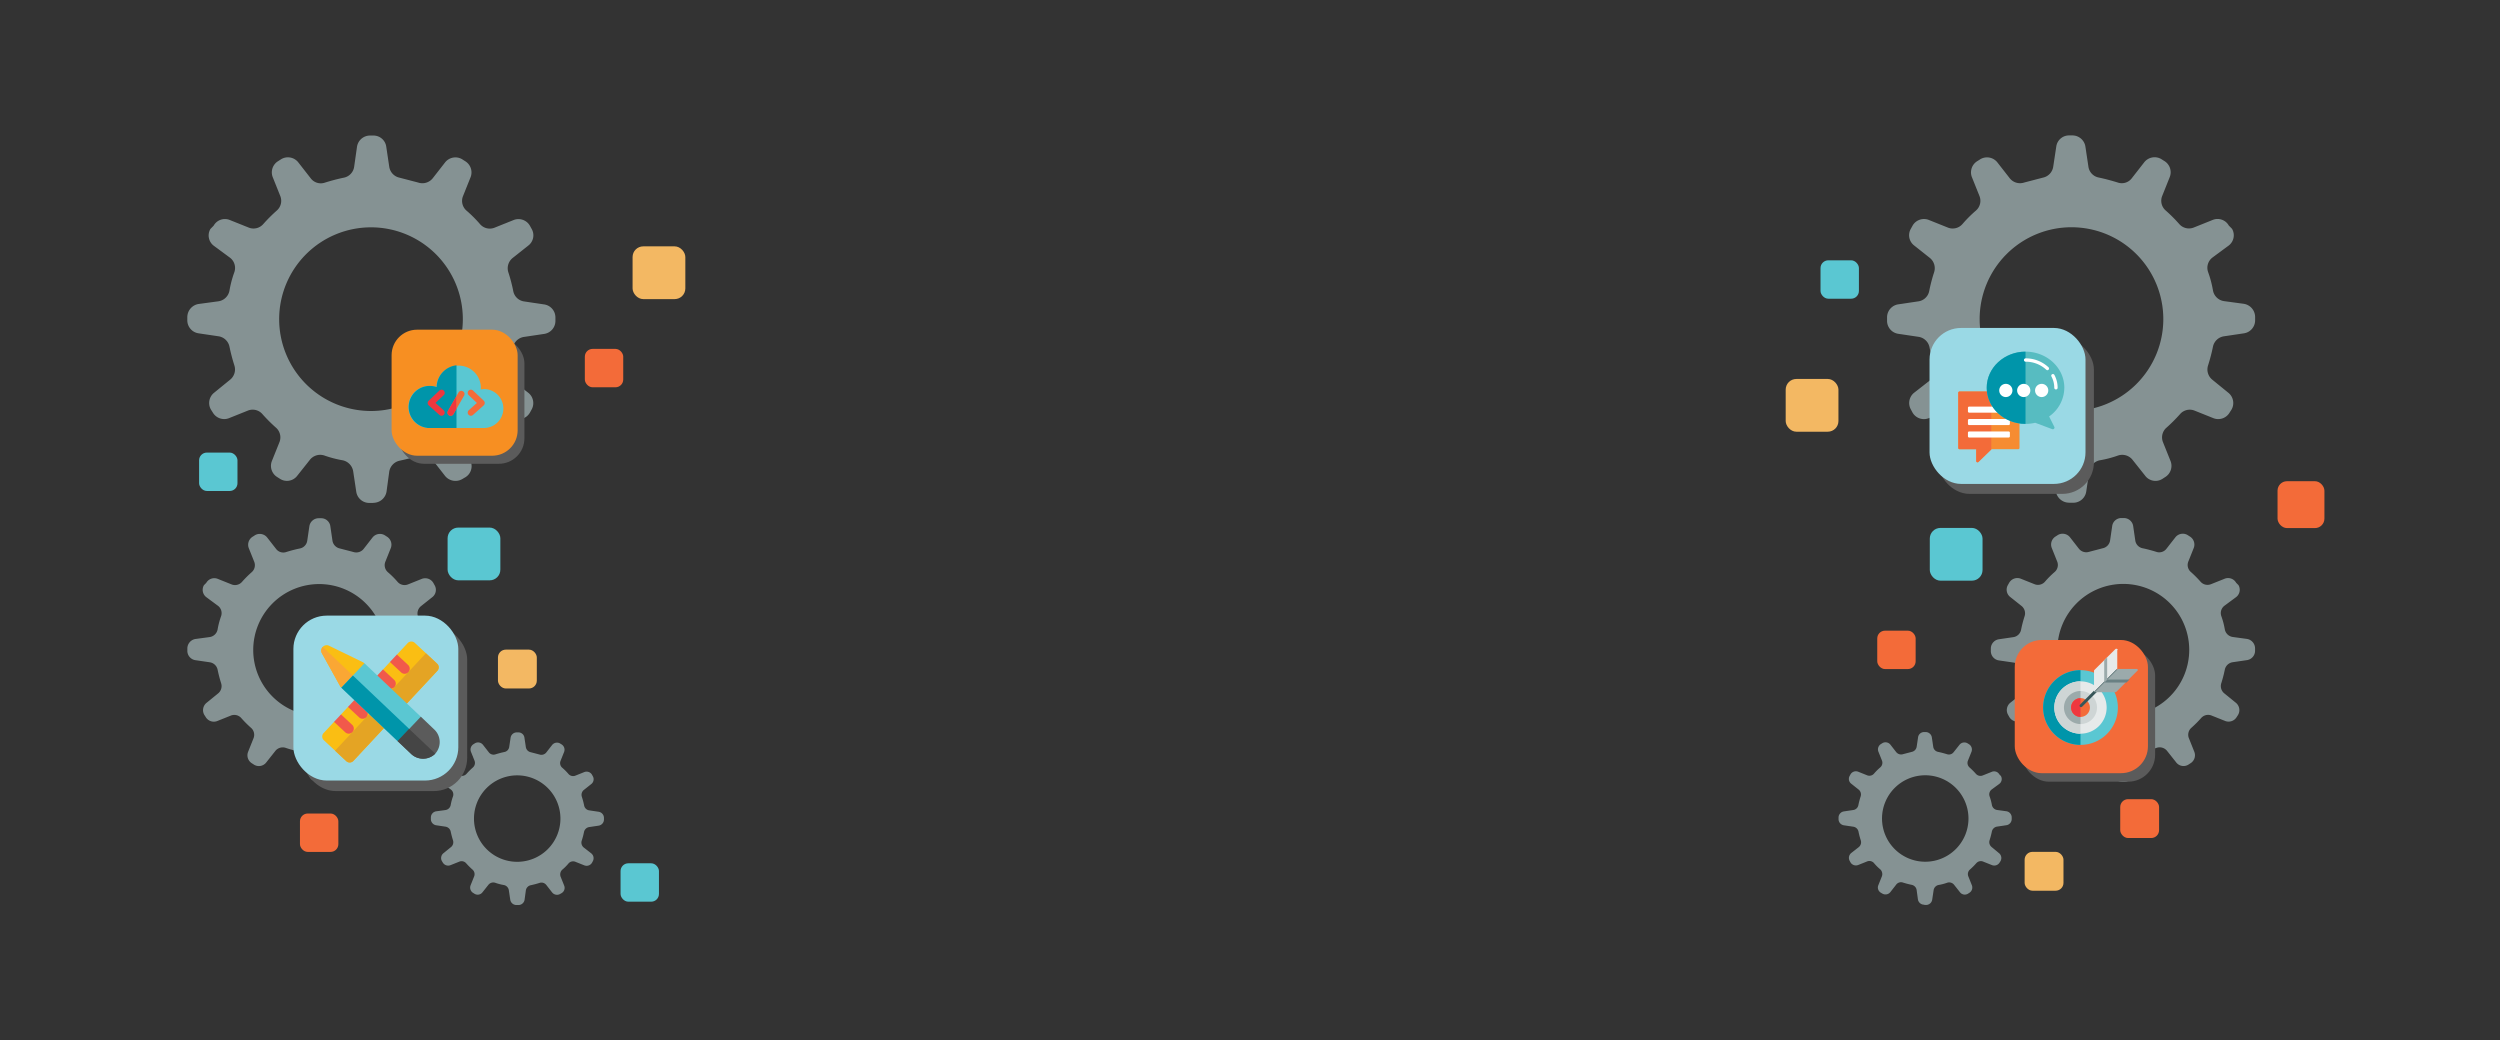 <svg id="Layer_1" data-name="Layer 1" xmlns="http://www.w3.org/2000/svg" viewBox="0 0 1200 499.39"><rect x="0" y="0" width="1200" height="499.39" fill="#333333" stroke="none"/><defs><style>.cls-1{opacity:0.8;}.cls-2{fill:#9aaaab;}.cls-3{fill:#f36b39;}.cls-4{fill:#f3b863;}.cls-5{fill:#5b5b5b;}.cls-6{fill:#9ad9e5;}.cls-7{fill:#f68c31;}.cls-8{fill:#fff;}.cls-9{fill:#57bcc1;}.cls-10{fill:#0095aa;}.cls-11{fill:#5ac7d2;}.cls-12{fill:#e6eaea;}.cls-13{fill:#ced5d5;}.cls-14{fill:#9baaab;}.cls-15{fill:#ef373f;}.cls-16{fill:#375659;}.cls-17{fill:#698083;}.cls-18{fill:#f78f22;}.cls-19{fill:#fabe13;}.cls-20{fill:#e4a424;}.cls-21{fill:#f1594b;}.cls-22{fill:#faa734;}.cls-23{fill:#454545;}</style></defs><title>our work header image</title><g id="el_UG-qyrBDaCt" data-name="el UG-qyrBDaCt" class="cls-1"><g id="el_BKmUh3606VV" data-name="el BKmUh3606VV"><path id="el_EWOtLLLbvjA" data-name="el EWOtLLLbvjA" class="cls-2" d="M993.54,241.32h1.68a6.31,6.31,0,0,0,6.18-5.42l1.42-9.53a6.45,6.45,0,0,1,5-5.42,52.6,52.6,0,0,0,8.89-2.32,6.32,6.32,0,0,1,7,2.2l5.93,7.47a6.19,6.19,0,0,0,8.12,1.68l1.41-.91a6.31,6.31,0,0,0,2.71-7.73l-3.61-9a6.18,6.18,0,0,1,1.68-7.09,78.27,78.27,0,0,0,6.44-6.44,6.18,6.18,0,0,1,7.09-1.68l9,3.61a6.31,6.31,0,0,0,7.73-2.71l.91-1.41a6.32,6.32,0,0,0-1.55-8.12l-7.6-6.19a6.32,6.32,0,0,1-2.07-7,88,88,0,0,0,2.32-8.89,6.33,6.33,0,0,1,5.29-5l9.53-1.42a6.31,6.31,0,0,0,5.42-6.18v-1.68a6.44,6.44,0,0,0-5.42-6.31l-9.53-1.29a6.32,6.32,0,0,1-5.29-5.16,51.17,51.17,0,0,0-2.32-8.76,6.19,6.19,0,0,1,2.07-7l7.86-5.8a6.18,6.18,0,0,0,1.54-8l-1.54-1.55a6.19,6.19,0,0,0-7.74-2.7l-9,3.61a6.2,6.2,0,0,1-7.09-1.68,73.85,73.85,0,0,0-6.44-6.44,6.18,6.18,0,0,1-1.67-7.09l3.6-9a6.32,6.32,0,0,0-2.7-7.74l-1.42-.9a6.32,6.32,0,0,0-8.12,1.55l-5.93,7.6a6,6,0,0,1-7,2.06c-3-.9-5.8-1.67-8.89-2.32a6.18,6.18,0,0,1-5-5.28L1001,70.42A6.33,6.33,0,0,0,994.83,65h-1.68A6.19,6.19,0,0,0,987,70.42L985.55,80a6.3,6.3,0,0,1-5,5.28l-8.89,2.32a6.3,6.3,0,0,1-7-2.06l-5.93-7.6a6.32,6.32,0,0,0-8.12-1.55l-1.41.9A6.32,6.32,0,0,0,946.5,85l3.61,9a6.19,6.19,0,0,1-1.68,7.09,60.24,60.24,0,0,0-6.44,6.44,6.2,6.2,0,0,1-7.09,1.68l-9-3.61a6.31,6.31,0,0,0-7.86,2.7l-.78,1.42a6.19,6.19,0,0,0,1.55,8.12l7.48,5.93a6.34,6.34,0,0,1,2.06,7,77.93,77.93,0,0,0-2.32,8.89,6.19,6.19,0,0,1-5.29,5l-9.53,1.42a6.31,6.31,0,0,0-5.42,6.18v1.81a6.31,6.31,0,0,0,5.55,6.18l9.53,1.42a6.33,6.33,0,0,1,5.29,5,74.47,74.47,0,0,0,2.32,8.89,6.33,6.33,0,0,1-2.07,7l-7.6,5.93a6.32,6.32,0,0,0-1.55,8.12L918,198a6.31,6.31,0,0,0,7.86,2.71l9-3.61a6.18,6.18,0,0,1,7.09,1.68,51.55,51.55,0,0,0,6.44,6.44,6.58,6.58,0,0,1,1.68,7.09l-3.61,9a6.18,6.18,0,0,0,2.58,7.73l1.54.91a6.45,6.45,0,0,0,8.12-1.55l5.93-7.6a6.19,6.19,0,0,1,7-2.07,88,88,0,0,0,8.89,2.32,6.46,6.46,0,0,1,5,5.29l1.29,9.53a6.44,6.44,0,0,0,6.31,5.42Zm.77-44.08a44.08,44.08,0,1,1,44.08-44.08h0A44.07,44.07,0,0,1,994.31,197.24Z"/></g></g><g id="el_UG-qyrBDaCt-2" data-name="el UG-qyrBDaCt" class="cls-1"><g id="el_BKmUh3606VV-2" data-name="el BKmUh3606VV"><path id="el_EWOtLLLbvjA-2" data-name="el EWOtLLLbvjA" class="cls-2" d="M1018.63,375.22h1.2a4.53,4.53,0,0,0,4.44-3.89l1-6.84a4.63,4.63,0,0,1,3.61-3.89,37.9,37.9,0,0,0,6.38-1.67,4.56,4.56,0,0,1,5,1.58l4.25,5.36a4.44,4.44,0,0,0,5.83,1.21l1-.65a4.53,4.53,0,0,0,1.94-5.55l-2.59-6.48a4.44,4.44,0,0,1,1.21-5.09,56,56,0,0,0,4.62-4.62,4.44,4.44,0,0,1,5.09-1.21l6.48,2.59a4.53,4.53,0,0,0,5.55-1.94l.65-1a4.55,4.55,0,0,0-1.11-5.83l-5.46-4.44a4.51,4.51,0,0,1-1.48-5,63.76,63.76,0,0,0,1.66-6.39,4.54,4.54,0,0,1,3.8-3.61l6.84-1a4.55,4.55,0,0,0,3.89-4.44v-1.21a4.63,4.63,0,0,0-3.89-4.53l-6.84-.93a4.53,4.53,0,0,1-3.8-3.7,37.12,37.12,0,0,0-1.66-6.29,4.43,4.43,0,0,1,1.48-5l5.64-4.17a4.43,4.43,0,0,0,1.11-5.73l-1.11-1.11a4.44,4.44,0,0,0-5.55-1.95l-6.48,2.59a4.44,4.44,0,0,1-5.09-1.2,54.55,54.55,0,0,0-4.62-4.63,4.43,4.43,0,0,1-1.2-5.08l2.59-6.48a4.53,4.53,0,0,0-2-5.55l-1-.65a4.53,4.53,0,0,0-5.83,1.11l-4.26,5.46a4.35,4.35,0,0,1-5,1.48c-2.12-.65-4.16-1.2-6.38-1.67a4.43,4.43,0,0,1-3.61-3.79l-1-6.85a4.53,4.53,0,0,0-4.44-3.88h-1.2a4.44,4.44,0,0,0-4.44,3.88l-1,6.85a4.53,4.53,0,0,1-3.61,3.79l-6.38,1.67a4.53,4.53,0,0,1-5-1.48l-4.25-5.46a4.53,4.53,0,0,0-5.83-1.11l-1,.65a4.52,4.52,0,0,0-1.94,5.55l2.59,6.48a4.44,4.44,0,0,1-1.2,5.08,43.06,43.06,0,0,0-4.63,4.63,4.44,4.44,0,0,1-5.09,1.2l-6.48-2.59a4.54,4.54,0,0,0-5.64,1.95l-.56,1a4.44,4.44,0,0,0,1.12,5.83l5.36,4.26a4.52,4.52,0,0,1,1.48,5,56.57,56.57,0,0,0-1.66,6.39,4.45,4.45,0,0,1-3.8,3.61l-6.84,1a4.54,4.54,0,0,0-3.89,4.45v1.29a4.53,4.53,0,0,0,4,4.44l6.85,1a4.53,4.53,0,0,1,3.79,3.61A53.85,53.85,0,0,0,971.9,328a4.53,4.53,0,0,1-1.48,5L965,337.28a4.54,4.54,0,0,0-1.12,5.83l.56,1a4.52,4.52,0,0,0,5.64,1.94l6.48-2.59a4.44,4.44,0,0,1,5.09,1.21,36.74,36.74,0,0,0,4.63,4.62,4.72,4.72,0,0,1,1.2,5.09l-2.59,6.48a4.44,4.44,0,0,0,1.85,5.55l1.11.65a4.64,4.64,0,0,0,5.83-1.11l4.25-5.46a4.45,4.45,0,0,1,5-1.48,64.28,64.28,0,0,0,6.38,1.66,4.64,4.64,0,0,1,3.61,3.8l.93,6.84a4.62,4.62,0,0,0,4.53,3.89Zm.55-31.64a31.65,31.65,0,1,1,31.65-31.65h0A31.65,31.65,0,0,1,1019.18,343.58Z"/></g></g><g id="el_UG-qyrBDaCt-3" data-name="el UG-qyrBDaCt" class="cls-1"><g id="el_BKmUh3606VV-3" data-name="el BKmUh3606VV"><path id="el_EWOtLLLbvjA-3" data-name="el EWOtLLLbvjA" class="cls-2" d="M923.76,434.38h.79a3,3,0,0,0,2.91-2.55l.67-4.49a3,3,0,0,1,2.37-2.55,24.25,24.25,0,0,0,4.18-1.09,3,3,0,0,1,3.28,1l2.79,3.52a2.91,2.91,0,0,0,3.82.79l.67-.43a3,3,0,0,0,1.27-3.64l-1.7-4.24a2.91,2.91,0,0,1,.79-3.34,36.1,36.1,0,0,0,3-3,2.92,2.92,0,0,1,3.34-.79l4.25,1.7a3,3,0,0,0,3.64-1.28l.42-.66a3,3,0,0,0-.73-3.82L956,406.59a3,3,0,0,1-1-3.27c.44-1.38.8-2.78,1.1-4.19a3,3,0,0,1,2.48-2.36l4.49-.67a3,3,0,0,0,2.55-2.91v-.79a3,3,0,0,0-2.55-3l-4.49-.61a3,3,0,0,1-2.48-2.43,24.55,24.55,0,0,0-1.1-4.12,2.94,2.94,0,0,1,1-3.28l3.71-2.73a2.91,2.91,0,0,0,.72-3.76l-.72-.73A2.91,2.91,0,0,0,956,370.5l-4.25,1.7a2.92,2.92,0,0,1-3.34-.79,36.22,36.22,0,0,0-3-3,2.9,2.9,0,0,1-.79-3.33l1.7-4.25a3,3,0,0,0-1.27-3.64l-.67-.42a3,3,0,0,0-3.82.72L937.78,361a2.85,2.85,0,0,1-3.28,1c-1.4-.42-2.73-.78-4.19-1.09a2.9,2.9,0,0,1-2.36-2.48l-.67-4.49a3,3,0,0,0-2.91-2.55h-.79a2.9,2.9,0,0,0-2.91,2.55l-.67,4.49a3,3,0,0,1-2.37,2.48L913.45,362a3,3,0,0,1-3.28-1l-2.79-3.58a3,3,0,0,0-3.82-.72l-.67.42a3,3,0,0,0-1.27,3.64l1.7,4.25a2.9,2.9,0,0,1-.79,3.33,28.05,28.05,0,0,0-3,3,2.92,2.92,0,0,1-3.34.79l-4.25-1.7a3,3,0,0,0-3.7,1.27l-.36.67a2.9,2.9,0,0,0,.73,3.82l3.51,2.79a3,3,0,0,1,1,3.28,37.79,37.79,0,0,0-1.1,4.18,2.9,2.9,0,0,1-2.48,2.37l-4.49.67a3,3,0,0,0-2.55,2.91v.85a3,3,0,0,0,2.61,2.91l4.49.67a3,3,0,0,1,2.48,2.36,35.35,35.35,0,0,0,1.1,4.19,3,3,0,0,1-1,3.27l-3.58,2.8a3,3,0,0,0-.73,3.82l.36.66a3,3,0,0,0,3.7,1.28l4.25-1.7a2.92,2.92,0,0,1,3.34.79,23.44,23.44,0,0,0,3,3,3.11,3.11,0,0,1,.79,3.34l-1.7,4.24a2.9,2.9,0,0,0,1.21,3.64l.73.43a3,3,0,0,0,3.82-.73l2.79-3.58a2.91,2.91,0,0,1,3.28-1,40.1,40.1,0,0,0,4.18,1.09,3,3,0,0,1,2.37,2.49l.61,4.49a3,3,0,0,0,3,2.55Zm.37-20.75a20.75,20.75,0,1,1,20.74-20.75h0A20.75,20.75,0,0,1,924.13,413.63Z"/></g></g><rect class="cls-3" x="1093.22" y="230.98" width="22.5" height="22.5" rx="4.55"/><rect class="cls-4" x="971.82" y="408.89" width="18.65" height="18.65" rx="3.77"/><rect class="cls-5" x="930.21" y="162.2" width="74.86" height="74.86" rx="15.14"/><rect class="cls-6" x="926.18" y="157.42" width="74.86" height="74.86" rx="15.14"/><rect class="cls-3" x="901.08" y="302.72" width="18.43" height="18.43" rx="3.73"/><path class="cls-7" d="M968.75,187.92H940.6a.62.62,0,0,0-.62.62V215a.62.62,0,0,0,.62.62h8v5.66a.64.64,0,0,0,.38.58.6.6,0,0,0,.67-.13l6.27-6.11h12.82a.62.62,0,0,0,.62-.62V188.54A.62.62,0,0,0,968.75,187.92Z"/><path class="cls-3" d="M940.6,187.92a.62.62,0,0,0-.62.62V215a.62.62,0,0,0,.62.62h8v5.66a.64.64,0,0,0,.38.58.6.6,0,0,0,.67-.13l6.18-6V187.92Z"/><path class="cls-8" d="M964.12,195.16H945.23a.59.59,0,0,0-.62.56v1.79a.59.59,0,0,0,.62.56h18.89a.59.59,0,0,0,.62-.56v-1.79A.59.59,0,0,0,964.12,195.16Z"/><path class="cls-8" d="M964.12,201.13H945.23a.59.59,0,0,0-.62.56v1.79a.59.59,0,0,0,.62.56h18.89a.59.59,0,0,0,.62-.56v-1.79A.59.59,0,0,0,964.12,201.13Z"/><path class="cls-8" d="M964.12,207.1H945.23a.59.59,0,0,0-.62.56v1.79a.59.59,0,0,0,.62.56h18.89a.59.59,0,0,0,.62-.56v-1.79A.59.59,0,0,0,964.12,207.1Z"/><path class="cls-9" d="M983.58,199.9a17,17,0,0,0,7.3-13.77c0-9.56-8.35-17.34-18.63-17.34s-18.63,7.78-18.63,17.34,8.36,17.34,18.63,17.34a20,20,0,0,0,4.64-.54l8.18,3.07a.92.92,0,0,0,.28.05.77.77,0,0,0,.6-.27.8.8,0,0,0,.12-.9Z"/><path class="cls-10" d="M953.62,186.13c0,9.56,8.36,17.34,18.63,17.34V168.79C962,168.79,953.62,176.57,953.62,186.13Z"/><path class="cls-8" d="M986.86,186.94a.81.81,0,0,1-.81-.81,11.47,11.47,0,0,0-1.36-5.42.8.8,0,1,1,1.42-.75,13,13,0,0,1,1.55,6.17A.8.8,0,0,1,986.86,186.94Z"/><path class="cls-8" d="M982.78,177.71a.81.81,0,0,1-.56-.22,14.4,14.4,0,0,0-10-3.87.81.81,0,0,1,0-1.61,16,16,0,0,1,11.08,4.31.81.81,0,0,1,0,1.14A.79.79,0,0,1,982.78,177.71Z"/><path class="cls-8" d="M971.39,184.25a3.17,3.17,0,1,0,3.17,3.17A3.17,3.17,0,0,0,971.39,184.25Z"/><path class="cls-8" d="M980,184.25a3.17,3.17,0,1,0,3.17,3.17A3.17,3.17,0,0,0,980,184.25Z"/><path class="cls-8" d="M962.8,184.25a3.17,3.17,0,1,0,3.17,3.17A3.17,3.17,0,0,0,962.8,184.25Z"/><g id="el_UG-qyrBDaCt-4" data-name="el UG-qyrBDaCt" class="cls-1"><g id="el_BKmUh3606VV-4" data-name="el BKmUh3606VV"><path id="el_EWOtLLLbvjA-4" data-name="el EWOtLLLbvjA" class="cls-2" d="M179.23,241.36a6.44,6.44,0,0,0,6.31-5.41l1.29-9.54a6.44,6.44,0,0,1,5-5.28c3-.63,6-1.4,8.89-2.32a6.18,6.18,0,0,1,7,2.06l5.93,7.6a6.45,6.45,0,0,0,8.12,1.55l1.54-.9a6.19,6.19,0,0,0,2.58-7.74l-3.61-9a6.58,6.58,0,0,1,1.68-7.09,50.88,50.88,0,0,0,6.44-6.44,6.18,6.18,0,0,1,7.09-1.68l9,3.61a6.31,6.31,0,0,0,7.86-2.7l.78-1.42a6.32,6.32,0,0,0-1.55-8.12l-7.6-5.93a6.32,6.32,0,0,1-2.07-7,73.49,73.49,0,0,0,2.32-8.89,6.33,6.33,0,0,1,5.29-5l9.53-1.42a6.3,6.3,0,0,0,5.55-6.18V152.3a6.32,6.32,0,0,0-5.42-6.18l-9.53-1.42a6.19,6.19,0,0,1-5.29-5,78.48,78.48,0,0,0-2.32-8.89,6.32,6.32,0,0,1,2.06-7l7.48-5.93a6.19,6.19,0,0,0,1.55-8.12l-.78-1.41a6.31,6.31,0,0,0-7.86-2.71l-9,3.61a6.18,6.18,0,0,1-7.09-1.68,61.18,61.18,0,0,0-6.44-6.44,6.18,6.18,0,0,1-1.68-7.09l3.61-9a6.31,6.31,0,0,0-2.71-7.73l-1.41-.91a6.32,6.32,0,0,0-8.12,1.55l-5.93,7.6a6.33,6.33,0,0,1-7,2.07l-8.89-2.32a6.33,6.33,0,0,1-5-5.29l-1.42-9.54a6.19,6.19,0,0,0-6.18-5.41h-1.68a6.33,6.33,0,0,0-6.19,5.41L170,80a6.2,6.2,0,0,1-5,5.29c-3.09.64-5.93,1.41-8.89,2.32a6.06,6.06,0,0,1-7-2.07l-5.93-7.6A6.32,6.32,0,0,0,135,76.39l-1.42.91A6.31,6.31,0,0,0,130.9,85l3.6,9a6.18,6.18,0,0,1-1.67,7.09,75.26,75.26,0,0,0-6.44,6.44,6.19,6.19,0,0,1-7.09,1.68l-9-3.61a6.19,6.19,0,0,0-7.74,2.71L101,109.9a6.18,6.18,0,0,0,1.54,8l7.86,5.8a6.19,6.19,0,0,1,2.07,7,51,51,0,0,0-2.32,8.77,6.32,6.32,0,0,1-5.29,5.15l-9.53,1.29a6.44,6.44,0,0,0-5.42,6.31v1.68A6.33,6.33,0,0,0,95.33,160l9.53,1.41a6.33,6.33,0,0,1,5.29,5,88,88,0,0,0,2.32,8.89,6.32,6.32,0,0,1-2.07,7l-7.6,6.19a6.32,6.32,0,0,0-1.55,8.12l.91,1.42a6.32,6.32,0,0,0,7.73,2.7l9-3.61a6.18,6.18,0,0,1,7.09,1.68,76.74,76.74,0,0,0,6.44,6.44,6.19,6.19,0,0,1,1.68,7.09l-3.61,9a6.32,6.32,0,0,0,2.71,7.74l1.41.9a6.19,6.19,0,0,0,8.12-1.68l5.93-7.47a6.32,6.32,0,0,1,7-2.19,53.56,53.56,0,0,0,8.89,2.32,6.44,6.44,0,0,1,5,5.41L171,236a6.31,6.31,0,0,0,6.18,5.41h2.07ZM134,153.21h0a44.08,44.08,0,1,1,44.08,44.07A44.07,44.07,0,0,1,134,153.21Z"/></g></g><g id="el_UG-qyrBDaCt-5" data-name="el UG-qyrBDaCt" class="cls-1"><g id="el_BKmUh3606VV-5" data-name="el BKmUh3606VV"><path id="el_EWOtLLLbvjA-5" data-name="el EWOtLLLbvjA" class="cls-2" d="M154,375.26a4.62,4.62,0,0,0,4.53-3.89l.93-6.84a4.64,4.64,0,0,1,3.61-3.8,64.28,64.28,0,0,0,6.38-1.66,4.45,4.45,0,0,1,5,1.48l4.25,5.46a4.63,4.63,0,0,0,5.83,1.11l1.11-.65a4.44,4.44,0,0,0,1.85-5.55l-2.59-6.48a4.72,4.72,0,0,1,1.2-5.09,36.09,36.09,0,0,0,4.63-4.62,4.44,4.44,0,0,1,5.09-1.21l6.48,2.6a4.54,4.54,0,0,0,5.64-1.95l.55-1a4.52,4.52,0,0,0-1.11-5.82L202,333.07a4.53,4.53,0,0,1-1.48-5,53.85,53.85,0,0,0,1.66-6.38,4.53,4.53,0,0,1,3.79-3.61l6.85-1a4.53,4.53,0,0,0,4-4.44v-1.29a4.53,4.53,0,0,0-3.89-4.44l-6.84-1a4.45,4.45,0,0,1-3.8-3.61,55.86,55.86,0,0,0-1.66-6.38,4.53,4.53,0,0,1,1.48-5l5.36-4.26a4.42,4.42,0,0,0,1.11-5.82l-.55-1a4.54,4.54,0,0,0-5.64-1.95l-6.48,2.6a4.44,4.44,0,0,1-5.09-1.21,43,43,0,0,0-4.63-4.62,4.46,4.46,0,0,1-1.2-5.09l2.59-6.48a4.52,4.52,0,0,0-1.94-5.55l-1-.65a4.54,4.54,0,0,0-5.83,1.11l-4.25,5.46a4.53,4.53,0,0,1-5,1.48l-6.38-1.66a4.55,4.55,0,0,1-3.61-3.8l-1-6.84a4.44,4.44,0,0,0-4.44-3.89h-1.2a4.53,4.53,0,0,0-4.44,3.89l-1,6.84a4.45,4.45,0,0,1-3.61,3.8c-2.22.46-4.26,1-6.38,1.66a4.35,4.35,0,0,1-5-1.48l-4.26-5.46a4.54,4.54,0,0,0-5.83-1.11l-1,.65a4.53,4.53,0,0,0-2,5.55l2.59,6.48a4.44,4.44,0,0,1-1.2,5.09,53,53,0,0,0-4.62,4.62,4.45,4.45,0,0,1-5.09,1.21l-6.48-2.6A4.44,4.44,0,0,0,99,279.78l-1.11,1.11A4.43,4.43,0,0,0,99,286.62l5.64,4.17a4.43,4.43,0,0,1,1.48,5,37,37,0,0,0-1.66,6.3,4.54,4.54,0,0,1-3.8,3.7l-6.84.92a4.63,4.63,0,0,0-3.89,4.53v1.21a4.53,4.53,0,0,0,3.89,4.44l6.84,1a4.52,4.52,0,0,1,3.8,3.6,63.76,63.76,0,0,0,1.66,6.39,4.51,4.51,0,0,1-1.48,5l-5.46,4.45a4.53,4.53,0,0,0-1.11,5.82l.65,1a4.53,4.53,0,0,0,5.55,1.95l6.48-2.6a4.44,4.44,0,0,1,5.09,1.21,54.44,54.44,0,0,0,4.62,4.62,4.44,4.44,0,0,1,1.21,5.09l-2.59,6.48a4.52,4.52,0,0,0,1.94,5.55l1,.65a4.45,4.45,0,0,0,5.83-1.2l4.25-5.37a4.54,4.54,0,0,1,5-1.57,38.85,38.85,0,0,0,6.38,1.66,4.63,4.63,0,0,1,3.61,3.89l1,6.84a4.53,4.53,0,0,0,4.44,3.89H154ZM121.55,312h0a31.65,31.65,0,1,1,31.65,31.65A31.65,31.65,0,0,1,121.55,312Z"/></g></g><g id="el_UG-qyrBDaCt-6" data-name="el UG-qyrBDaCt" class="cls-1"><g id="el_BKmUh3606VV-6" data-name="el BKmUh3606VV"><path id="el_EWOtLLLbvjA-6" data-name="el EWOtLLLbvjA" class="cls-2" d="M248.8,434.42a3,3,0,0,0,3-2.55l.61-4.49a3,3,0,0,1,2.37-2.48,42.81,42.81,0,0,0,4.18-1.1,2.93,2.93,0,0,1,3.28,1l2.79,3.58a3,3,0,0,0,3.82.73l.73-.42a2.91,2.91,0,0,0,1.21-3.64l-1.7-4.25a3.11,3.11,0,0,1,.79-3.34,22.83,22.83,0,0,0,3-3,2.92,2.92,0,0,1,3.34-.79l4.25,1.7a3,3,0,0,0,3.7-1.27l.36-.67a3,3,0,0,0-.73-3.82l-3.58-2.79a3,3,0,0,1-1-3.28,35.35,35.35,0,0,0,1.1-4.19,3,3,0,0,1,2.48-2.36l4.49-.67a3,3,0,0,0,2.61-2.91v-.85a3,3,0,0,0-2.55-2.91l-4.49-.67a2.9,2.9,0,0,1-2.48-2.36,37.39,37.39,0,0,0-1.1-4.19,3,3,0,0,1,1-3.28l3.51-2.79a2.9,2.9,0,0,0,.73-3.82l-.36-.67a3,3,0,0,0-3.7-1.27l-4.25,1.7a2.92,2.92,0,0,1-3.34-.79,27.09,27.09,0,0,0-3-3,2.92,2.92,0,0,1-.79-3.34l1.7-4.25a3,3,0,0,0-1.27-3.64l-.67-.42a3,3,0,0,0-3.82.73l-2.79,3.58a3,3,0,0,1-3.28,1l-4.18-1.1a3,3,0,0,1-2.37-2.48l-.67-4.49a2.9,2.9,0,0,0-2.91-2.55H248A3,3,0,0,0,245.1,354l-.67,4.49a2.9,2.9,0,0,1-2.36,2.48c-1.46.31-2.79.67-4.19,1.1a2.86,2.86,0,0,1-3.28-1l-2.79-3.58a3,3,0,0,0-3.82-.73l-.67.42a3,3,0,0,0-1.27,3.64l1.7,4.25a2.92,2.92,0,0,1-.79,3.34,36.1,36.1,0,0,0-3,3,2.92,2.92,0,0,1-3.34.79l-4.25-1.7a2.91,2.91,0,0,0-3.64,1.27l-.72.73a2.91,2.91,0,0,0,.72,3.76l3.71,2.73a2.94,2.94,0,0,1,1,3.28,24.55,24.55,0,0,0-1.1,4.12,3,3,0,0,1-2.48,2.43l-4.49.61a3,3,0,0,0-2.55,3v.79a3,3,0,0,0,2.55,2.91l4.49.67a3,3,0,0,1,2.48,2.36,43,43,0,0,0,1.1,4.19,3,3,0,0,1-1,3.28l-3.58,2.91a3,3,0,0,0-.73,3.82l.42.67a3,3,0,0,0,3.64,1.27l4.25-1.7a2.92,2.92,0,0,1,3.34.79,34.66,34.66,0,0,0,3,3,2.92,2.92,0,0,1,.79,3.34l-1.7,4.25a3,3,0,0,0,1.27,3.64l.67.42a2.9,2.9,0,0,0,3.82-.79l2.79-3.52a3,3,0,0,1,3.28-1,24.25,24.25,0,0,0,4.18,1.09,3,3,0,0,1,2.37,2.55l.67,4.49a3,3,0,0,0,2.91,2.55h1Zm-21.29-41.5h0a20.75,20.75,0,1,1,20.74,20.75A20.75,20.75,0,0,1,227.51,392.92Z"/></g></g><rect class="cls-4" x="239.02" y="311.82" width="18.65" height="18.65" rx="3.77"/><rect class="cls-3" x="143.98" y="390.49" width="18.43" height="18.43" rx="3.73"/><rect class="cls-11" x="214.85" y="253.24" width="25.32" height="25.32" rx="5.12"/><rect class="cls-4" x="303.64" y="118.25" width="25.32" height="25.32" rx="5.12"/><rect class="cls-11" x="297.87" y="414.38" width="18.43" height="18.43" rx="3.73"/><rect class="cls-3" x="280.72" y="167.47" width="18.43" height="18.43" rx="3.73"/><rect class="cls-11" x="95.56" y="217.24" width="18.43" height="18.43" rx="3.73"/><rect class="cls-11" x="926.3" y="253.4" width="25.32" height="25.32" rx="5.12"/><rect class="cls-4" x="857.13" y="181.9" width="25.32" height="25.32" rx="5.12"/><rect class="cls-3" x="1017.71" y="383.6" width="18.65" height="18.65" rx="3.77"/><rect class="cls-11" x="873.85" y="124.95" width="18.43" height="18.43" rx="3.73"/><rect class="cls-5" x="970.53" y="311.28" width="63.93" height="63.93" rx="12.93"/><rect class="cls-3" x="967.08" y="307.2" width="63.93" height="63.93" rx="12.93"/><path class="cls-11" d="M998.64,321.67a17.94,17.94,0,1,0,17.94,17.94A18,18,0,0,0,998.64,321.67Z"/><path class="cls-10" d="M980.7,339.61a18,18,0,0,0,17.94,17.94V321.67A18,18,0,0,0,980.7,339.61Z"/><path class="cls-12" d="M998.64,327.05a12.56,12.56,0,1,0,12.55,12.56A12.57,12.57,0,0,0,998.64,327.05Z"/><path class="cls-13" d="M986.08,339.61a12.57,12.57,0,0,0,12.56,12.55V327.05A12.57,12.57,0,0,0,986.08,339.61Z"/><path class="cls-13" d="M998.64,331.67a7.94,7.94,0,1,0,7.93,7.94A7.95,7.95,0,0,0,998.64,331.67Z"/><path class="cls-14" d="M990.7,339.61a7.94,7.94,0,0,0,7.94,7.93V331.67A8,8,0,0,0,990.7,339.61Z"/><path class="cls-3" d="M998.64,335.09a4.52,4.52,0,1,0,4.51,4.52A4.53,4.53,0,0,0,998.64,335.09Z"/><path class="cls-15" d="M994.12,339.61a4.52,4.52,0,0,0,4.52,4.51v-9A4.53,4.53,0,0,0,994.12,339.61Z"/><path class="cls-16" d="M998.9,339.44a.74.74,0,0,1-.5-.2.71.71,0,0,1,0-1l16.84-16.85a.71.71,0,0,1,1,1l-16.84,16.85A.76.76,0,0,1,998.9,339.44Z"/><path class="cls-12" d="M1016.55,312.11a.71.71,0,0,0-.44-.66.69.69,0,0,0-.77.16l-10,9.95a.67.67,0,0,0-.21.5v9.77a.09.09,0,0,1,0,.05l0,.05a.43.43,0,0,0,0,.05,0,0,0,0,1,0,0v0l0,.05,0,0,0,.05,0,0,0,0,11.16-11.16v-9Z"/><path class="cls-14" d="M1026.18,321.52a.71.71,0,0,0-.66-.44h-9l-11.16,11.16,0,0,0,0,0,0,0,0,.05,0h0l.06,0h0l.09,0h9.8a.74.74,0,0,0,.51-.2l9.94-9.95A.71.71,0,0,0,1026.18,321.52Z"/><path class="cls-17" d="M1010.23,327.41a.73.73,0,0,0,.5.2h10l1.42-1.42h-10.69Z"/><path class="cls-14" d="M1011.44,315.5l-1.42,1.43v10a.72.72,0,0,0,.21.51l1.21-1.22Z"/><rect class="cls-5" x="191.22" y="162.11" width="60.5" height="60.5" rx="12.23"/><rect class="cls-18" x="187.97" y="158.25" width="60.5" height="60.5" rx="12.23"/><rect class="cls-5" x="145.09" y="300.55" width="79.16" height="79.16" rx="16"/><rect class="cls-6" x="140.83" y="295.5" width="79.16" height="79.16" rx="16"/><g id="cloud"><path class="cls-11" d="M232.58,186.77a9.28,9.28,0,0,0-1.82.18c0-.33.05-.66.05-1a10.68,10.68,0,0,0-21.35-.17,10,10,0,0,0-3.31-.55,10.1,10.1,0,0,0-1.29,20.12.77.77,0,0,0,.34.08h27.38a9.34,9.34,0,0,0,0-18.67Z"/><path class="cls-10" d="M209.6,185.79a9.89,9.89,0,0,0-3.3-.55A10.1,10.1,0,0,0,205,205.36a.73.73,0,0,0,.33.08h13.79v-30.1A10.7,10.7,0,0,0,209.6,185.79Z"/></g><path class="cls-3" d="M232.21,192.34l-5.14-4.87a1.52,1.52,0,0,0-2.16.06,1.5,1.5,0,0,0-.41,1.09,1.53,1.53,0,0,0,.47,1.06l3.94,3.73-3.91,3.5a1.52,1.52,0,0,0-.5,1.05,1.48,1.48,0,0,0,.39,1.1,1.52,1.52,0,0,0,1.13.51h0a1.52,1.52,0,0,0,1-.39l5.15-4.6a1.52,1.52,0,0,0,.5-1.11A1.5,1.5,0,0,0,232.21,192.34Z"/><path class="cls-3" d="M222.18,187.8a1.52,1.52,0,0,0-2.08.56L215,197.29a1.52,1.52,0,0,0,.56,2.08,1.53,1.53,0,0,0,2.08-.56l5.14-8.93a1.57,1.57,0,0,0,.15-1.16A1.53,1.53,0,0,0,222.18,187.8Z"/><path class="cls-15" d="M215,197.29a1.52,1.52,0,0,0,.56,2.08,1.53,1.53,0,0,0,2.08-.56L219,196.4v-6.1Z"/><path class="cls-15" d="M213.47,188.62a1.54,1.54,0,0,0-1.48-1.57,1.52,1.52,0,0,0-1.09.42l-5.14,4.87a1.54,1.54,0,0,0-.48,1.13,1.56,1.56,0,0,0,.51,1.11l5.14,4.6a1.53,1.53,0,0,0,1,.39h0a1.52,1.52,0,0,0,1-2.66l-3.91-3.5,3.94-3.73A1.5,1.5,0,0,0,213.47,188.62Z"/><path class="cls-19" d="M209.92,322,169.65,365.2a2.42,2.42,0,0,1-3.46.12l-10.73-10a2.41,2.41,0,0,1-.12-3.46l5-5.37,4.53.68-1.19-4.25,3.34-3.58,2.5.26.83-3.84,3.45-3.7,3.66.67-.32-4.25,3.34-3.57h4l-.61-3.58,3.33-3.58,3.71,0-.37-3.55,5.12-5.49a2.43,2.43,0,0,1,3.46-.12l10.73,10A2.41,2.41,0,0,1,209.92,322Z"/><path class="cls-20" d="M209.92,322,169.65,365.2a2.42,2.42,0,0,1-3.46.12l-5.37-5,43.61-46.76,5.37,5A2.41,2.41,0,0,1,209.92,322Z"/><path class="cls-21" d="M196,322.63a2.43,2.43,0,0,1-3.46.12l-5.37-5,3.34-3.58,5.37,5A2.43,2.43,0,0,1,196,322.63Z"/><path class="cls-21" d="M189.3,329.78a2.41,2.41,0,0,1-3.45.12l-5.37-5,3.34-3.58,5.36,5A2.41,2.41,0,0,1,189.3,329.78Z"/><path class="cls-21" d="M182.63,336.94a2.43,2.43,0,0,1-3.46.12l-5.37-5,3.34-3.58,5.37,5A2.43,2.43,0,0,1,182.63,336.94Z"/><path class="cls-21" d="M175.84,344.21a2.41,2.41,0,0,1-3.46.12l-5.36-5,3.33-3.58,5.37,5A2.41,2.41,0,0,1,175.84,344.21Z"/><path class="cls-21" d="M169.17,351.37a2.42,2.42,0,0,1-3.46.12l-5.37-5,3.34-3.57,5.37,5A2.43,2.43,0,0,1,169.17,351.37Z"/><path class="cls-19" d="M163.9,330.1a2.86,2.86,0,0,1-.63-.75l-8.69-15.67a2.62,2.62,0,0,1,3.48-3.67l16.11,7.85a3.27,3.27,0,0,1,.78.59l-.61,4.7-6,6.29Z"/><path class="cls-22" d="M168.37,329.44l-4.47.66a2.86,2.86,0,0,1-.63-.75l-8.69-15.67a2.64,2.64,0,0,1,.33-3.17l16.54,15.69Z"/><polygon class="cls-11" points="190.82 355.72 163.82 330.1 174.94 318.37 201.95 343.99 203.3 350.85 198.44 355.97 190.82 355.72"/><polygon class="cls-10" points="190.82 355.72 163.82 330.1 169.38 324.24 200.52 353.78 198.44 355.97 190.82 355.72"/><path class="cls-5" d="M208.93,361.75a8.31,8.31,0,0,0-.64-11.74L202,344l-11.12,11.73,6.33,6A8.31,8.31,0,0,0,208.93,361.75Z"/><path class="cls-23" d="M197.16,361.73l-6.33-6,5.56-5.86,12.54,11.89A8.31,8.31,0,0,1,197.16,361.73Z"/></svg>